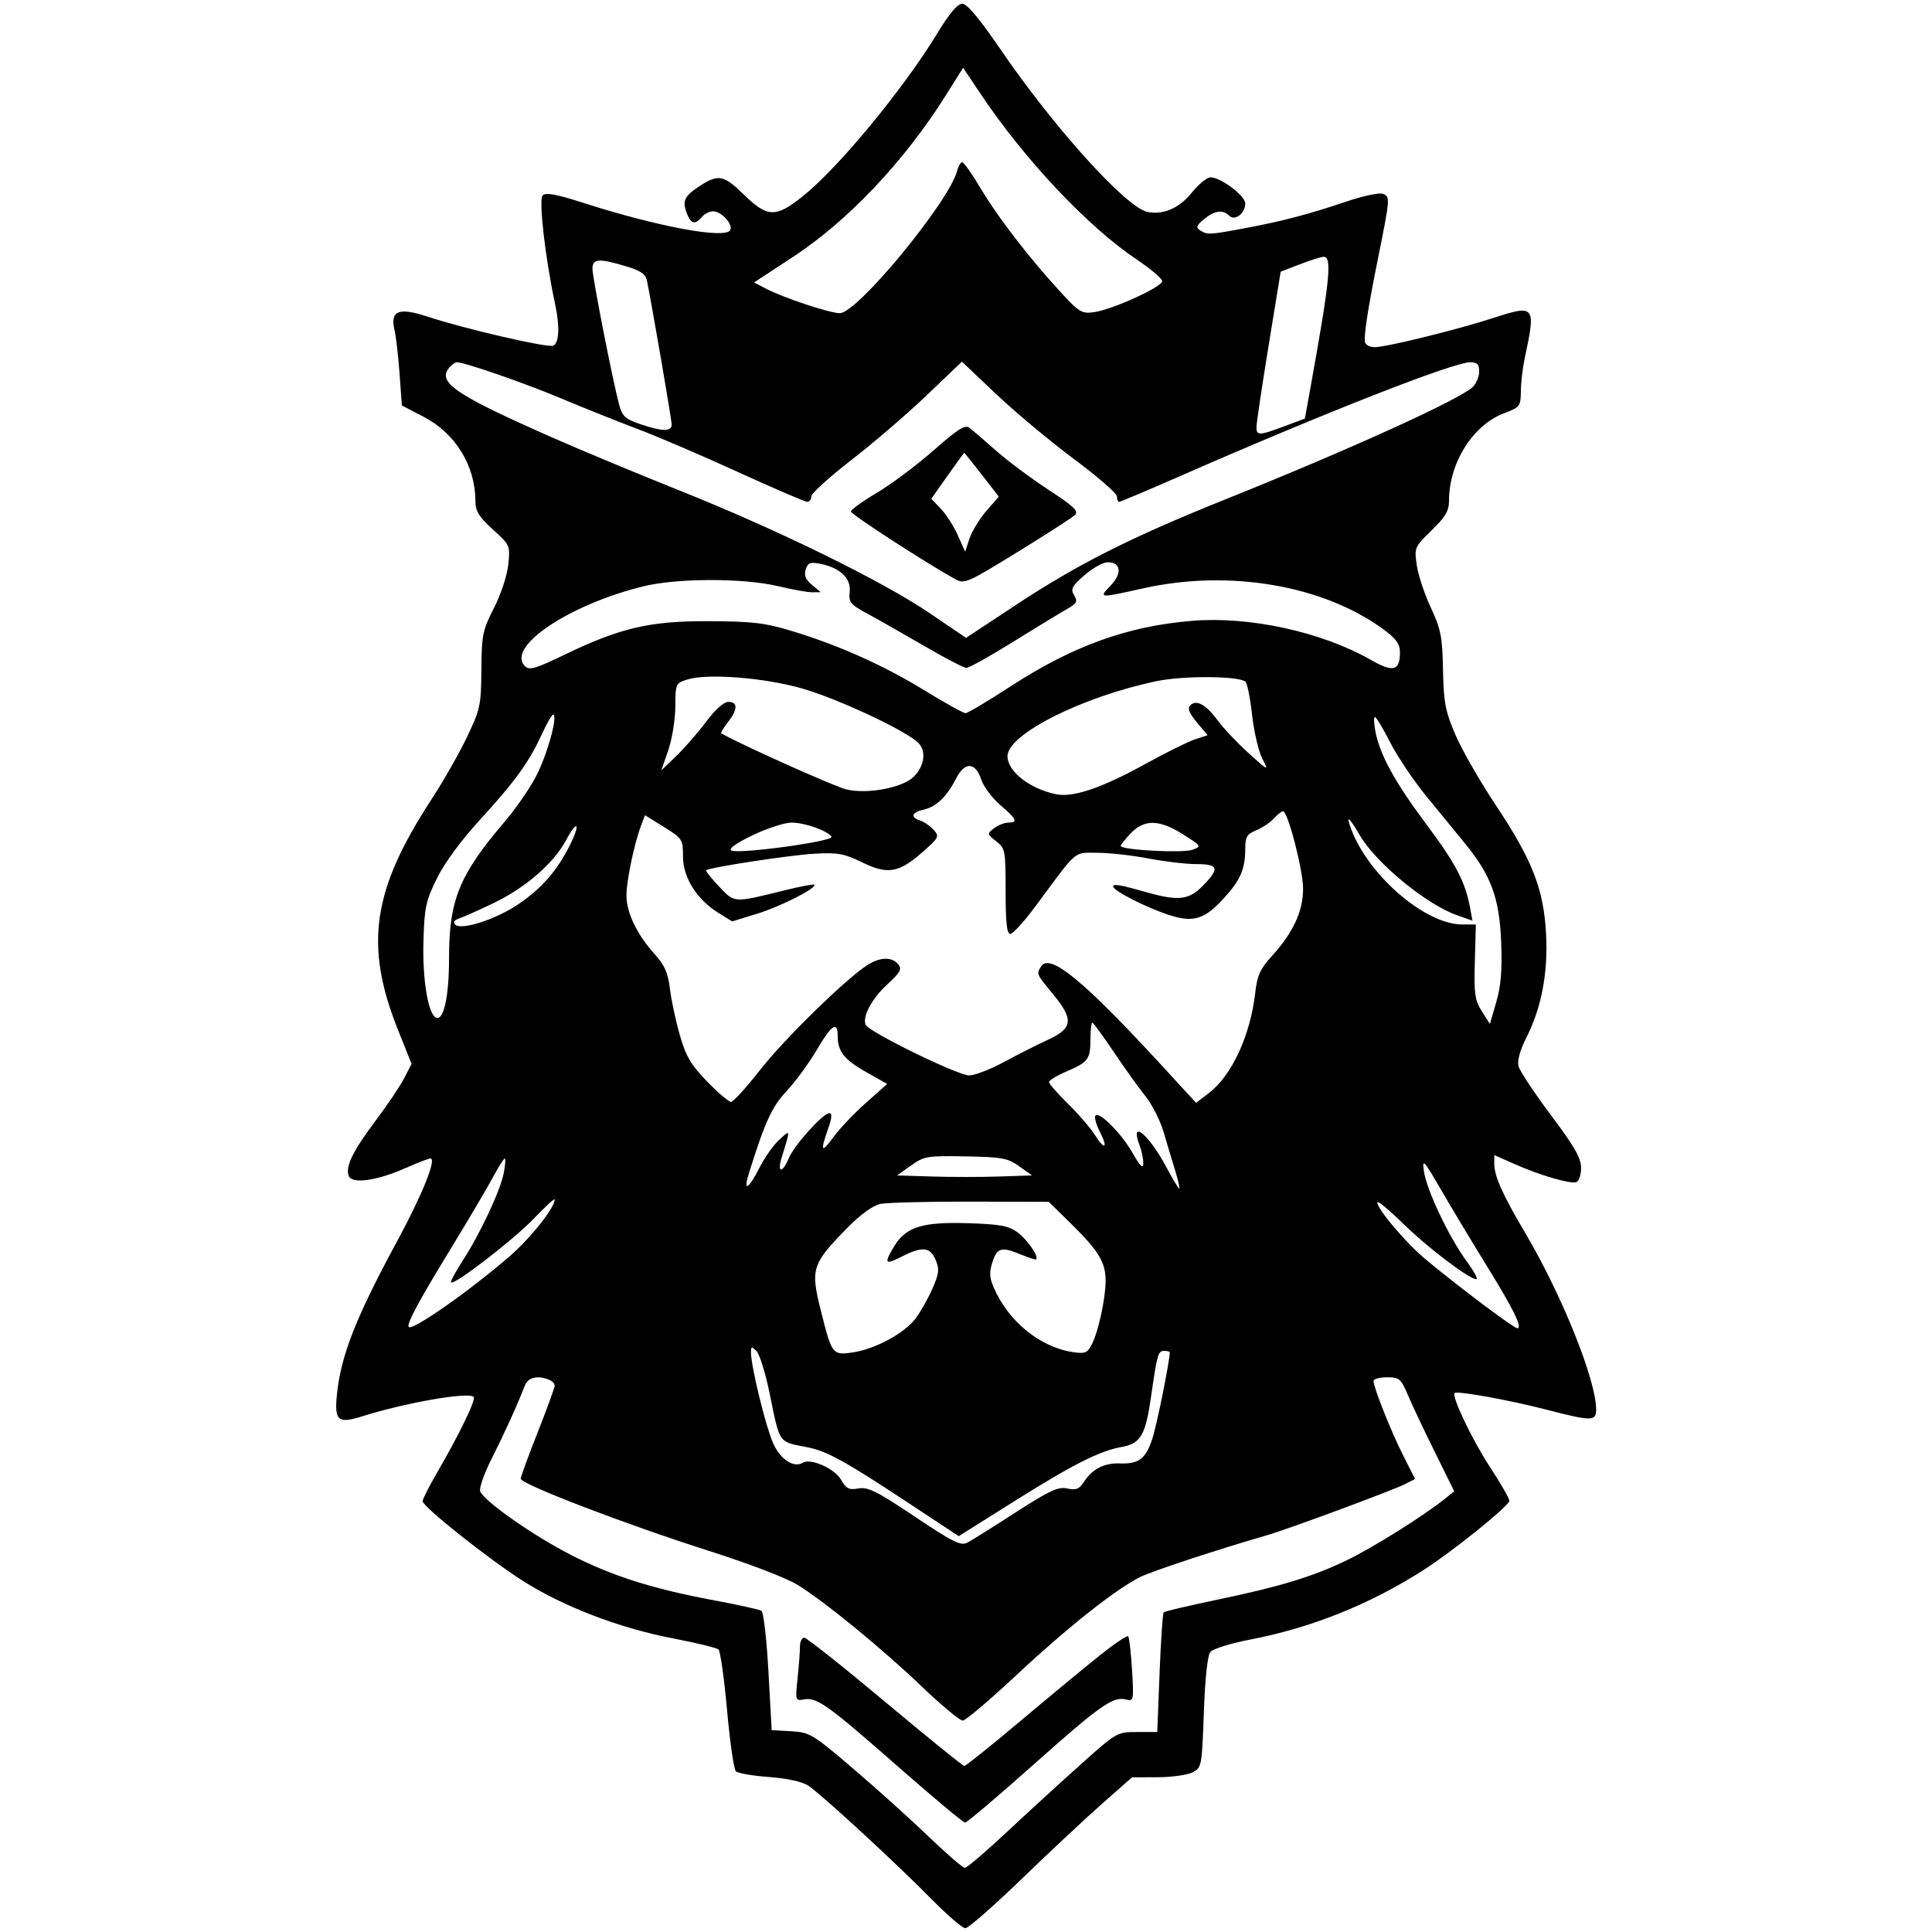 <svg xmlns="http://www.w3.org/2000/svg" width="512" height="512" viewBox="0 0 512 512" version="1.1">
	<path d="M 248.452 8.738 C 239.464 23.543, 222.133 44.539, 212.705 52.046 C 205.510 57.775, 203.393 57.691, 196.966 51.422 C 191.799 46.383, 190.346 46.108, 185.508 49.250 C 181.365 51.941, 180.751 53.214, 182.003 56.509 C 183.088 59.362, 184.222 59.643, 186 57.500 C 186.685 56.675, 188.020 56, 188.967 56 C 191.212 56, 194.400 59.544, 193.486 61.022 C 192.030 63.378, 174.160 60.049, 154.722 53.800 C 147.408 51.449, 144.656 50.944, 143.804 51.796 C 142.717 52.883, 144.496 68.416, 147.092 80.500 C 148.395 86.566, 148.190 90.990, 146.576 91.609 C 145.004 92.212, 123.093 87.139, 113.215 83.884 C 105.640 81.388, 103.343 82.332, 104.547 87.444 C 104.943 89.125, 105.545 94.315, 105.884 98.979 L 106.500 107.457 112.313 110.479 C 120.706 114.841, 125.979 123.446, 125.994 132.808 C 125.999 135.465, 126.908 136.942, 130.611 140.308 C 135.162 144.444, 135.216 144.568, 134.699 149.606 C 134.401 152.502, 132.763 157.479, 130.912 161.106 C 127.899 167.012, 127.644 168.263, 127.572 177.500 C 127.499 186.906, 127.272 187.965, 123.759 195.328 C 121.705 199.633, 117.477 207.058, 114.362 211.828 C 98.619 235.937, 96.508 250.526, 105.507 273.017 L 109.074 281.934 107.121 285.717 C 106.047 287.798, 102.704 292.776, 99.693 296.780 C 93.551 304.947, 91.471 309.180, 92.406 311.615 C 93.261 313.844, 99.816 312.941, 107.520 309.533 C 110.671 308.140, 113.621 307, 114.077 307 C 115.780 307, 111.917 316.602, 105.288 328.847 C 94.349 349.054, 90.402 359.059, 89.314 369.347 C 88.557 376.499, 89.516 377.375, 95.906 375.366 C 107.562 371.701, 124.141 368.808, 125.530 370.197 C 126.200 370.867, 121.777 380.021, 115.878 390.174 C 113.745 393.845, 112 397.289, 112 397.828 C 112 399.268, 129.256 412.994, 138.500 418.907 C 149.074 425.670, 164.101 431.449, 178.116 434.141 C 184.377 435.344, 189.906 436.682, 190.401 437.115 C 190.897 437.548, 191.921 444.776, 192.676 453.176 C 193.432 461.577, 194.478 468.878, 195.001 469.401 C 195.524 469.924, 199.471 470.611, 203.771 470.927 C 208.586 471.280, 212.585 472.153, 214.180 473.198 C 217.600 475.439, 237.549 493.808, 246.975 503.397 C 251.086 507.578, 255.075 511, 255.838 511 C 256.602 511, 263.343 505.093, 270.819 497.874 C 278.294 490.655, 287.921 481.655, 292.212 477.874 L 300.013 471 306.756 470.985 C 310.465 470.977, 314.625 470.403, 316 469.709 C 318.455 468.470, 318.510 468.183, 319.030 453.841 C 319.367 444.547, 320.004 438.700, 320.781 437.764 C 321.452 436.955, 326.164 435.493, 331.251 434.515 C 347.456 431.399, 362.788 425.273, 377 416.236 C 384.778 411.291, 400 399.036, 400 397.719 C 400 397.112, 397.710 393.128, 394.912 388.866 C 390.199 381.687, 384.629 370.038, 385.495 369.171 C 386.144 368.523, 400.122 371.051, 409.839 373.575 C 421.720 376.660, 423 376.664, 423 373.612 C 423 365.763, 414.002 343.338, 404.182 326.713 C 398.176 316.543, 396 311.682, 396 308.433 L 396 306.110 401.320 308.463 C 408.166 311.490, 416.152 313.827, 417.750 313.269 C 418.437 313.030, 419 311.332, 419 309.497 C 419 306.881, 417.272 303.857, 410.998 295.498 C 406.598 289.634, 402.738 283.802, 402.420 282.539 C 402.059 281.098, 402.809 278.337, 404.434 275.130 C 408.513 267.082, 410.277 257.864, 409.723 247.500 C 409.088 235.604, 406.095 227.941, 396.405 213.389 C 392.212 207.093, 387.393 198.692, 385.697 194.721 C 383.020 188.452, 382.587 186.182, 382.412 177.500 C 382.235 168.688, 381.850 166.728, 379.170 161 C 377.497 157.425, 375.824 152.371, 375.453 149.768 C 374.792 145.129, 374.869 144.949, 379.389 140.556 C 383.064 136.984, 384 135.393, 384 132.719 C 384 122.727, 390.277 112.694, 398.490 109.557 C 402.826 107.901, 403.002 107.674, 403.044 103.667 C 403.068 101.375, 403.521 97.475, 404.051 95 C 407.058 80.967, 406.831 80.670, 395.803 84.244 C 386.019 87.415, 367.425 91.997, 364.333 91.999 C 363.142 91.999, 361.993 91.480, 361.782 90.845 C 361.319 89.458, 362.450 82.020, 365.178 68.500 C 368.399 52.535, 368.433 52.103, 366.518 51.369 C 365.584 51.010, 361.373 51.878, 357.160 53.298 C 346.735 56.810, 340.018 58.584, 330.140 60.434 C 320.450 62.249, 319.980 62.273, 318.053 61.054 C 316.860 60.299, 317.034 59.783, 319.053 58.103 C 321.834 55.788, 324.073 55.473, 325.758 57.158 C 327.255 58.655, 330 56.556, 330 53.914 C 330 51.876, 323.522 47, 320.815 47 C 319.869 47, 317.641 48.808, 315.865 51.019 C 312.538 55.159, 308.381 56.987, 304.139 56.176 C 298.535 55.104, 279.392 33.945, 265.096 13.020 C 259.538 4.884, 256.281 1, 255.017 1 C 253.760 1, 251.615 3.528, 248.452 8.738 M 250.673 25.228 C 239.719 42.690, 224.770 58.503, 210.162 68.080 L 199.824 74.858 203.104 76.554 C 207.774 78.969, 219.945 83, 222.566 83 C 227.193 83, 251.621 53.341, 253.649 45.263 C 253.961 44.018, 254.567 43, 254.994 43 C 255.422 43, 257.634 46.133, 259.909 49.963 C 264.415 57.549, 272.600 68.166, 281.025 77.355 C 285.998 82.780, 286.654 83.175, 289.947 82.724 C 294.737 82.069, 308 76.036, 308 74.513 C 308 73.842, 304.962 71.261, 301.250 68.778 C 288.339 60.140, 271.525 42.306, 259.867 24.880 L 255.235 17.956 250.673 25.228 M 344.446 70.049 L 339.392 71.993 336.169 91.747 C 334.396 102.611, 332.958 112.287, 332.973 113.250 C 333.007 115.475, 333.731 115.447, 340.365 112.965 L 345.805 110.929 347.380 102.215 C 352.454 74.145, 353.064 67.956, 350.750 68.052 C 350.063 68.081, 347.226 68.979, 344.446 70.049 M 157.009 71.250 C 157.018 73.590, 162.348 100.759, 164.054 107.161 C 164.898 110.330, 165.656 111.035, 169.693 112.411 C 175.518 114.396, 178 114.426, 178 112.512 C 178 111.250, 172.802 80.997, 171.432 74.286 C 171.092 72.620, 169.699 71.691, 165.808 70.536 C 158.624 68.402, 156.998 68.534, 157.009 71.250 M 119.040 97.452 C 115.826 101.324, 120.626 104.581, 146.177 115.867 C 153.700 119.190, 169 125.562, 180.177 130.027 C 206.048 140.363, 233.746 153.941, 246.261 162.423 L 256.022 169.038 269.300 160.269 C 285.582 149.517, 299.728 142.384, 324.500 132.437 C 358.137 118.930, 387.098 105.760, 390.381 102.476 C 391.272 101.585, 392 99.764, 392 98.429 C 392 96.537, 391.473 96, 389.619 96 C 385.187 96, 351.097 109.368, 313.330 125.915 C 304.437 129.812, 296.900 133, 296.580 133 C 296.261 133, 296 132.351, 296 131.558 C 296 130.765, 290.865 126.297, 284.590 121.631 C 278.314 116.964, 269.071 109.252, 264.050 104.493 L 254.920 95.840 245.621 104.729 C 240.508 109.618, 231.526 117.334, 225.662 121.875 C 219.798 126.416, 215 130.777, 215 131.566 C 215 132.354, 214.525 133, 213.944 133 C 213.363 133, 205.101 129.442, 195.583 125.094 C 186.066 120.746, 174.054 115.598, 168.890 113.654 C 163.725 111.711, 154.682 108.094, 148.794 105.618 C 139.083 101.533, 123.133 96, 121.071 96 C 120.617 96, 119.703 96.653, 119.040 97.452 M 247.386 119.375 C 242.923 123.294, 236.173 128.341, 232.386 130.591 C 228.599 132.841, 225.500 135.076, 225.500 135.557 C 225.500 136.304, 245.157 149.051, 253.094 153.452 C 255.584 154.833, 256.242 154.549, 269.594 146.333 C 277.242 141.626, 284.104 137.206, 284.842 136.511 C 285.944 135.471, 284.695 134.271, 277.842 129.783 C 273.254 126.778, 267.025 122.135, 264 119.465 C 260.975 116.795, 257.825 114.079, 257 113.430 C 255.768 112.461, 254.051 113.522, 247.386 119.375 M 251.098 126.092 L 246.802 132.184 249.342 134.842 C 250.739 136.304, 252.758 139.460, 253.828 141.856 L 255.775 146.213 256.924 142.731 C 257.556 140.816, 259.561 137.527, 261.380 135.424 L 264.686 131.599 260.183 125.799 C 257.706 122.610, 255.615 120, 255.536 120 C 255.458 120, 253.461 122.741, 251.098 126.092 M 213.524 150.923 C 213.033 152.470, 213.486 153.588, 215.174 154.995 L 217.500 156.933 215.312 156.967 C 214.109 156.985, 210.059 156.264, 206.312 155.365 C 197.175 153.171, 179.613 153.167, 170.624 155.356 C 150.815 160.179, 134.015 171.475, 139.120 176.537 C 140.289 177.696, 141.877 177.240, 149.500 173.558 C 164.401 166.359, 172.225 164.543, 188 164.620 C 199.534 164.677, 202.738 165.063, 210 167.270 C 222.441 171.052, 234.218 176.340, 245.172 183.063 C 250.491 186.328, 255.303 189, 255.865 189 C 256.427 189, 261.705 185.864, 267.593 182.031 C 284.284 171.166, 298.747 165.934, 316 164.518 C 331.158 163.274, 350.357 167.481, 363.287 174.878 C 369.241 178.285, 371 177.812, 371 172.806 C 371 170.678, 369.987 169.265, 366.750 166.876 C 350.822 155.121, 325.866 150.820, 303.047 155.897 C 291.091 158.557, 291.092 158.557, 294.344 155.163 C 297.441 151.931, 297.068 149, 293.560 149 C 292.335 149, 289.571 150.538, 287.417 152.418 C 284.036 155.369, 283.659 156.100, 284.658 157.757 C 285.660 159.419, 285.391 159.918, 282.658 161.465 C 280.921 162.448, 274.517 166.346, 268.427 170.126 C 262.336 173.907, 256.802 177, 256.129 177 C 255.455 177, 250.462 174.412, 245.034 171.250 C 239.606 168.088, 232.845 164.245, 230.011 162.711 C 225.322 160.173, 224.887 159.641, 225.179 156.819 C 225.550 153.236, 222.589 150.432, 217.351 149.407 C 214.724 148.893, 214.089 149.144, 213.524 150.923 M 182.250 180.051 C 179.045 181.043, 179 181.143, 178.967 187.279 C 178.949 190.700, 178.107 195.898, 177.094 198.829 L 175.254 204.158 179.235 200.329 C 181.425 198.223, 184.982 194.137, 187.140 191.250 C 189.551 188.024, 191.822 186, 193.032 186 C 195.587 186, 195.532 188.054, 192.886 191.418 C 191.723 192.896, 190.936 194.205, 191.136 194.327 C 195.225 196.814, 220.767 208.291, 224.156 209.164 C 229.631 210.576, 239.202 208.798, 242.185 205.815 C 244.936 203.064, 245.515 199.227, 243.513 197.014 C 240.697 193.903, 222.183 185.198, 212.500 182.433 C 202.549 179.591, 187.549 178.410, 182.250 180.051 M 306.625 180.490 C 286.837 184.605, 267 194.572, 267 200.400 C 267 204.413, 272.766 208.955, 279.775 210.465 C 284.313 211.442, 291.936 208.864, 303.654 202.390 C 308.970 199.453, 314.830 196.551, 316.678 195.941 L 320.037 194.833 317.519 191.840 C 314.824 188.638, 314.463 187.450, 315.910 186.556 C 317.519 185.561, 319.908 187.111, 322.773 191.005 C 324.309 193.095, 327.976 196.971, 330.921 199.619 C 336.253 204.413, 336.268 204.419, 334.503 201.006 C 333.528 199.121, 332.327 193.969, 331.833 189.557 C 331.340 185.146, 330.551 181.151, 330.081 180.681 C 328.535 179.135, 313.724 179.014, 306.625 180.490 M 143.672 194.404 C 140.198 201.993, 136.581 207.004, 127.136 217.314 C 122.184 222.720, 117.793 228.703, 115.781 232.786 C 112.835 238.764, 112.471 240.469, 112.215 249.472 C 111.924 259.699, 113.499 269.018, 115.636 269.718 C 117.637 270.374, 119 263.980, 119 253.940 C 119 238.466, 121.702 231.854, 133.838 217.637 C 136.590 214.412, 140.218 209.192, 141.899 206.037 C 144.822 200.555, 147.743 190.410, 146.700 189.367 C 146.428 189.095, 145.065 191.361, 143.672 194.404 M 364.479 193.750 C 365.638 199.938, 369.634 207.257, 377.857 218.247 C 385.706 228.739, 388.268 233.582, 389.532 240.319 L 390.221 243.989 386.099 242.535 C 377.976 239.669, 364.694 228.746, 360.379 221.384 C 357.442 216.372, 356.581 215.759, 358.086 219.750 C 362.754 232.128, 377.762 245, 387.528 245 L 391.121 245 390.847 254.817 C 390.607 263.403, 390.840 265.058, 392.705 268.002 L 394.837 271.370 396.527 265.555 C 397.780 261.244, 398.115 257.124, 397.822 249.620 C 397.367 237.988, 395.167 232.005, 388.217 223.500 C 385.969 220.750, 381.368 215.125, 377.992 211 C 374.615 206.875, 370.305 200.463, 368.414 196.750 C 366.522 193.037, 364.705 190, 364.376 190 C 364.047 190, 364.093 191.688, 364.479 193.750 M 253.409 206.250 C 250.994 211.028, 248.121 213.815, 244.874 214.528 C 241.589 215.249, 241.129 216.589, 243.868 217.458 C 244.896 217.784, 246.490 218.884, 247.412 219.902 C 249.001 221.659, 248.851 221.961, 244.476 225.812 C 238.191 231.345, 235.240 231.841, 228.436 228.513 C 223.686 226.189, 222.041 225.895, 215.740 226.249 C 209.346 226.608, 188.114 229.854, 187.126 230.624 C 186.920 230.784, 188.451 232.709, 190.529 234.902 C 194.748 239.354, 194.257 239.325, 207.964 235.939 C 212.069 234.924, 215.588 234.254, 215.783 234.450 C 216.612 235.278, 206.973 240.195, 200.767 242.108 L 194.034 244.184 190.422 241.952 C 184.677 238.401, 181 232.565, 181 226.999 C 181 222.436, 180.853 222.208, 175.967 219.170 L 170.935 216.042 169.898 218.768 C 168.094 223.513, 166.030 233.358, 166.015 237.290 C 165.997 241.807, 168.820 247.688, 173.483 252.849 C 176.137 255.787, 177.023 257.800, 177.539 262.054 C 177.902 265.049, 179.085 270.580, 180.170 274.344 C 181.782 279.943, 183.093 282.171, 187.377 286.594 C 190.257 289.567, 193.113 292, 193.724 292 C 194.334 292, 197.796 288.207, 201.415 283.572 C 207.727 275.489, 223.759 259.776, 229.675 255.876 C 233.107 253.613, 236.321 253.477, 238.019 255.523 C 239.082 256.804, 238.633 257.646, 235.193 260.821 C 231.066 264.632, 228.527 269.324, 229.384 271.558 C 230.089 273.397, 253.799 285.001, 256.840 284.995 C 258.303 284.993, 262.425 283.408, 266 281.474 C 269.575 279.539, 274.863 276.866, 277.750 275.533 C 284.369 272.478, 284.607 270.163, 279 263.377 C 274.626 258.084, 274.640 258.117, 275.908 256.115 C 278.239 252.434, 287.301 259.942, 308.817 283.380 L 316.969 292.261 320.390 289.652 C 326.443 285.035, 331.379 274.332, 332.659 263.051 C 333.177 258.490, 333.964 256.760, 337.073 253.349 C 342.708 247.170, 345.377 241.381, 345.326 235.454 C 345.282 230.340, 341.294 215, 340.009 215 C 339.625 215, 338.533 215.859, 337.583 216.909 C 336.633 217.958, 334.538 219.363, 332.928 220.030 C 330.415 221.071, 330 221.783, 330 225.056 C 330 230.227, 328.737 233.178, 324.534 237.831 C 319.275 243.652, 316.311 244.587, 309.805 242.477 C 303.766 240.518, 295 236.052, 295 234.935 C 295 234.131, 296.729 234.438, 304.432 236.609 C 312.304 238.829, 315.173 238.449, 318.804 234.702 C 323.270 230.094, 322.941 229, 317.088 229 C 314.386 229, 308.649 228.325, 304.338 227.500 C 300.027 226.675, 293.932 226, 290.793 226 C 284.405 226, 285.776 224.819, 274.542 240 C 271.490 244.125, 268.432 247.500, 267.746 247.500 C 266.825 247.500, 266.500 244.557, 266.500 236.206 C 266.500 225.350, 266.403 224.835, 264 222.943 C 261.554 221.018, 261.542 220.943, 263.441 219.487 C 264.509 218.669, 266.196 218, 267.191 218 C 269.861 218, 269.437 217.066, 265.072 213.330 C 262.912 211.481, 260.627 208.400, 259.995 206.484 C 258.496 201.943, 255.637 201.842, 253.409 206.250 M 150.078 222.560 C 146.788 228.760, 139.243 235.301, 130.645 239.405 C 126.715 241.281, 122.637 243.097, 121.583 243.441 C 120.353 243.842, 120.011 244.411, 120.629 245.029 C 122.247 246.647, 131.643 243.578, 137.573 239.494 C 143.601 235.342, 147.579 230.778, 150.925 224.175 C 153.898 218.308, 153.120 216.825, 150.078 222.560 M 199.523 221.313 C 195.140 223.406, 193.036 224.904, 193.809 225.382 C 195.527 226.444, 221.088 222.951, 220.349 221.755 C 219.362 220.159, 213.275 218, 209.762 218 C 207.946 218, 203.339 219.491, 199.523 221.313 M 299.687 220.805 C 298.209 222.347, 297 223.869, 297 224.186 C 297 225.258, 313.478 226.138, 315.999 225.201 C 318.458 224.286, 318.419 224.222, 313.553 221.136 C 307.271 217.152, 303.278 217.056, 299.687 220.805 M 288.985 275.250 C 288.965 280.714, 288.426 281.460, 282.730 283.901 C 280.128 285.017, 278 286.299, 278 286.752 C 278 287.205, 280.276 289.808, 283.059 292.538 C 285.841 295.267, 289.043 298.986, 290.173 300.803 C 292.725 304.904, 293.734 304.319, 291.513 300.025 C 290.614 298.287, 290.035 296.394, 290.227 295.818 C 290.823 294.031, 296.971 300.021, 300.049 305.388 C 302.181 309.105, 302.984 309.904, 302.991 308.315 C 302.996 307.113, 302.537 304.913, 301.972 303.426 C 299.330 296.478, 304.445 300.605, 308.949 309.056 C 310.692 312.325, 312.294 315, 312.511 315 C 312.727 315, 312.246 312.863, 311.441 310.250 C 310.636 307.637, 309.254 303.025, 308.369 300 C 307.483 296.975, 305.315 292.700, 303.550 290.500 C 301.785 288.300, 298.001 283.012, 295.140 278.750 C 292.280 274.488, 289.728 271, 289.470 271 C 289.211 271, 288.993 272.913, 288.985 275.250 M 216.440 278.250 C 214.430 281.688, 210.883 286.538, 208.559 289.029 C 204.550 293.326, 202.786 297.144, 198.527 310.748 C 196.854 316.093, 198.300 315.308, 201.420 309.179 C 202.730 306.606, 205.038 303.375, 206.549 302 C 209.554 299.265, 209.533 299.094, 207.151 306.750 C 205.882 310.827, 207.328 311.036, 208.994 307.015 C 210.427 303.555, 218.104 295, 219.776 295 C 220.572 295, 220.476 296.234, 219.456 299.126 C 217.311 305.205, 217.662 305.767, 220.854 301.360 C 222.424 299.193, 226.274 295.133, 229.411 292.337 L 235.113 287.255 229.601 284.144 C 223.714 280.821, 222 278.662, 222 274.566 C 222 270.463, 220.359 271.550, 216.440 278.250 M 241.426 308.877 L 237.733 311.500 246.917 311.788 C 251.968 311.947, 260.016 311.947, 264.801 311.788 L 273.500 311.500 270.100 309.075 C 267.061 306.908, 265.552 306.629, 255.909 306.452 C 245.712 306.265, 244.916 306.399, 241.426 308.877 M 130.484 312.250 C 128.925 315.137, 124.105 323.301, 119.773 330.391 C 110.890 344.929, 107.641 350.974, 108.336 351.669 C 109.348 352.682, 124.185 342.294, 134.921 333.056 C 140.505 328.251, 147 320.090, 147 317.878 C 147 317.477, 144.527 319.742, 141.504 322.911 C 136.255 328.414, 120.351 340.684, 119.531 339.864 C 119.316 339.649, 120.733 337.004, 122.680 333.987 C 127.381 326.701, 132.654 315.402, 133.522 310.750 C 133.907 308.688, 134.019 307, 133.770 307 C 133.521 307, 132.043 309.363, 130.484 312.250 M 377.355 310.404 C 378.082 315.390, 383.988 327.853, 388.602 334.138 C 390.564 336.812, 391.757 339, 391.251 339 C 389.347 339, 378.250 330.569, 371.750 324.184 C 368.038 320.537, 365 318.045, 365 318.646 C 365 320.429, 372.405 329.189, 377.637 333.595 C 385.499 340.216, 401.154 352, 402.089 352 C 403.578 352, 401.146 347.018, 394.069 335.571 C 390.305 329.482, 384.876 320.450, 382.005 315.500 C 377.269 307.334, 376.838 306.862, 377.355 310.404 M 233.324 319.054 C 231.338 319.469, 228.113 321.785, 224.716 325.236 C 215.132 334.975, 214.740 336.183, 217.540 347.356 C 220.447 358.957, 220.612 359.176, 225.888 358.424 C 231.806 357.580, 239.586 353.410, 242.590 349.471 C 243.883 347.776, 245.892 344.238, 247.055 341.608 C 248.859 337.531, 248.993 336.397, 247.964 333.913 C 246.523 330.434, 244.436 330.227, 238.960 333.020 C 234.468 335.312, 234.170 334.874, 237.026 330.190 C 240.110 325.131, 244.538 323.769, 256.604 324.164 C 265.119 324.443, 267.339 324.856, 269.680 326.596 C 272.234 328.495, 275.339 332.994, 274.604 333.730 C 274.441 333.893, 272.677 333.345, 270.686 332.513 C 265.433 330.318, 264.286 330.603, 263.028 334.414 C 262.139 337.109, 262.203 338.532, 263.331 341.164 C 267.169 350.117, 275.570 357, 284.256 358.310 C 287.595 358.813, 288.165 358.578, 289.385 356.188 C 291.104 352.819, 293 344.017, 293 339.401 C 293 334.566, 291.140 331.471, 284.044 324.500 L 277.937 318.500 257.218 318.445 C 245.823 318.415, 235.071 318.689, 233.324 319.054 M 199.022 358.536 C 199.063 362.273, 202.927 378.047, 204.887 382.477 C 206.783 386.763, 210.387 389.115, 212.787 387.632 C 214.818 386.377, 221.203 389.192, 222.837 392.063 C 224.243 394.533, 224.964 394.903, 227.500 394.456 C 230.020 394.013, 232.407 395.205, 242.421 401.908 C 252.740 408.815, 254.622 409.739, 256.421 408.783 C 257.565 408.175, 263.327 404.563, 269.228 400.755 C 278.200 394.964, 280.426 393.935, 282.832 394.463 C 285.181 394.979, 286.009 394.635, 287.354 392.583 C 289.537 389.250, 292.695 387.664, 296.836 387.820 C 301.797 388.007, 303.647 386.588, 305.390 381.260 C 306.580 377.621, 310 360.641, 310 358.369 C 310 358.166, 309.334 358, 308.519 358 C 306.894 358, 306.672 358.785, 304.982 370.500 C 303.563 380.334, 302.249 382.550, 297.307 383.447 C 291.360 384.526, 284.375 388.058, 268.635 397.949 L 254.076 407.098 239.788 397.670 C 223.863 387.163, 219.125 384.568, 214 383.547 C 206.121 381.979, 206.772 382.916, 203.903 369.009 C 202.827 363.789, 201.283 358.855, 200.473 358.044 C 199.176 356.747, 199.003 356.806, 199.022 358.536 M 139.071 367.250 C 136.966 372.638, 133.616 380.009, 130.274 386.605 C 128.294 390.512, 126.934 394.384, 127.250 395.210 C 128.234 397.773, 141.048 406.785, 151 411.911 C 162.046 417.602, 172.861 421.053, 189.146 424.085 C 195.551 425.278, 201.242 426.534, 201.792 426.877 C 202.342 427.219, 203.176 434.475, 203.646 443 L 204.500 458.500 209.673 458.800 C 214.612 459.086, 215.357 459.536, 226.173 468.769 C 232.403 474.088, 241.371 482.165, 246.102 486.720 C 250.833 491.274, 255.147 495, 255.688 495 C 256.229 495, 261.133 490.827, 266.586 485.728 C 272.039 480.628, 280.887 472.528, 286.248 467.728 C 295.928 459.061, 296.034 459, 301.343 459 L 306.690 459 307.300 443.378 C 307.636 434.786, 308.125 427.542, 308.387 427.280 C 308.649 427.018, 314.857 425.553, 322.182 424.025 C 339.308 420.452, 347.733 417.896, 356.889 413.496 C 363.778 410.185, 377.345 401.684, 382.942 397.171 L 385.384 395.201 380.265 384.851 C 377.449 379.158, 374.238 372.363, 373.129 369.750 C 371.262 365.352, 370.849 365, 367.556 365 C 365.600 365, 364 365.440, 364 365.977 C 364 367.696, 368.628 379.320, 371.867 385.737 L 375.002 391.947 372.251 393.351 C 369.132 394.943, 341.334 405.244, 336 406.785 C 322.543 410.672, 305.069 416.434, 302.019 417.990 C 295.414 421.360, 282.692 431.456, 269.500 443.797 C 262.350 450.486, 255.882 455.968, 255.126 455.980 C 254.371 455.991, 249.520 451.954, 244.348 447.009 C 233.827 436.951, 219.065 424.849, 211.500 420.080 C 208.568 418.232, 198.640 414.425, 187.500 410.877 C 165.803 403.967, 138 393.299, 138 391.884 C 138 391.360, 140.025 385.811, 142.500 379.553 C 144.975 373.296, 147 367.734, 147 367.195 C 147 366.655, 146.288 365.941, 145.418 365.607 C 142.307 364.413, 139.941 365.025, 139.071 367.250 M 291.472 438.682 C 287.638 441.746, 278.143 449.596, 270.374 456.127 C 262.605 462.657, 255.936 468, 255.554 468 C 255.172 468, 245.724 460.350, 234.558 451 C 223.392 441.650, 213.749 434, 213.128 434 C 212.508 434, 212 435.059, 212 436.353 C 212 437.648, 211.716 441.421, 211.369 444.740 C 210.748 450.683, 210.774 450.766, 213.119 450.351 C 216.491 449.754, 219.377 451.825, 238.187 468.345 C 247.365 476.405, 255.273 483, 255.761 483 C 256.248 483, 264.264 476.216, 273.573 467.925 C 291.534 451.928, 294.940 449.516, 298.358 450.376 C 300.448 450.902, 300.488 450.712, 300 442.538 C 299.725 437.931, 299.263 433.925, 298.972 433.636 C 298.682 433.348, 295.307 435.618, 291.472 438.682" stroke="none" fill="black" fill-rule="evenodd"/>
</svg>